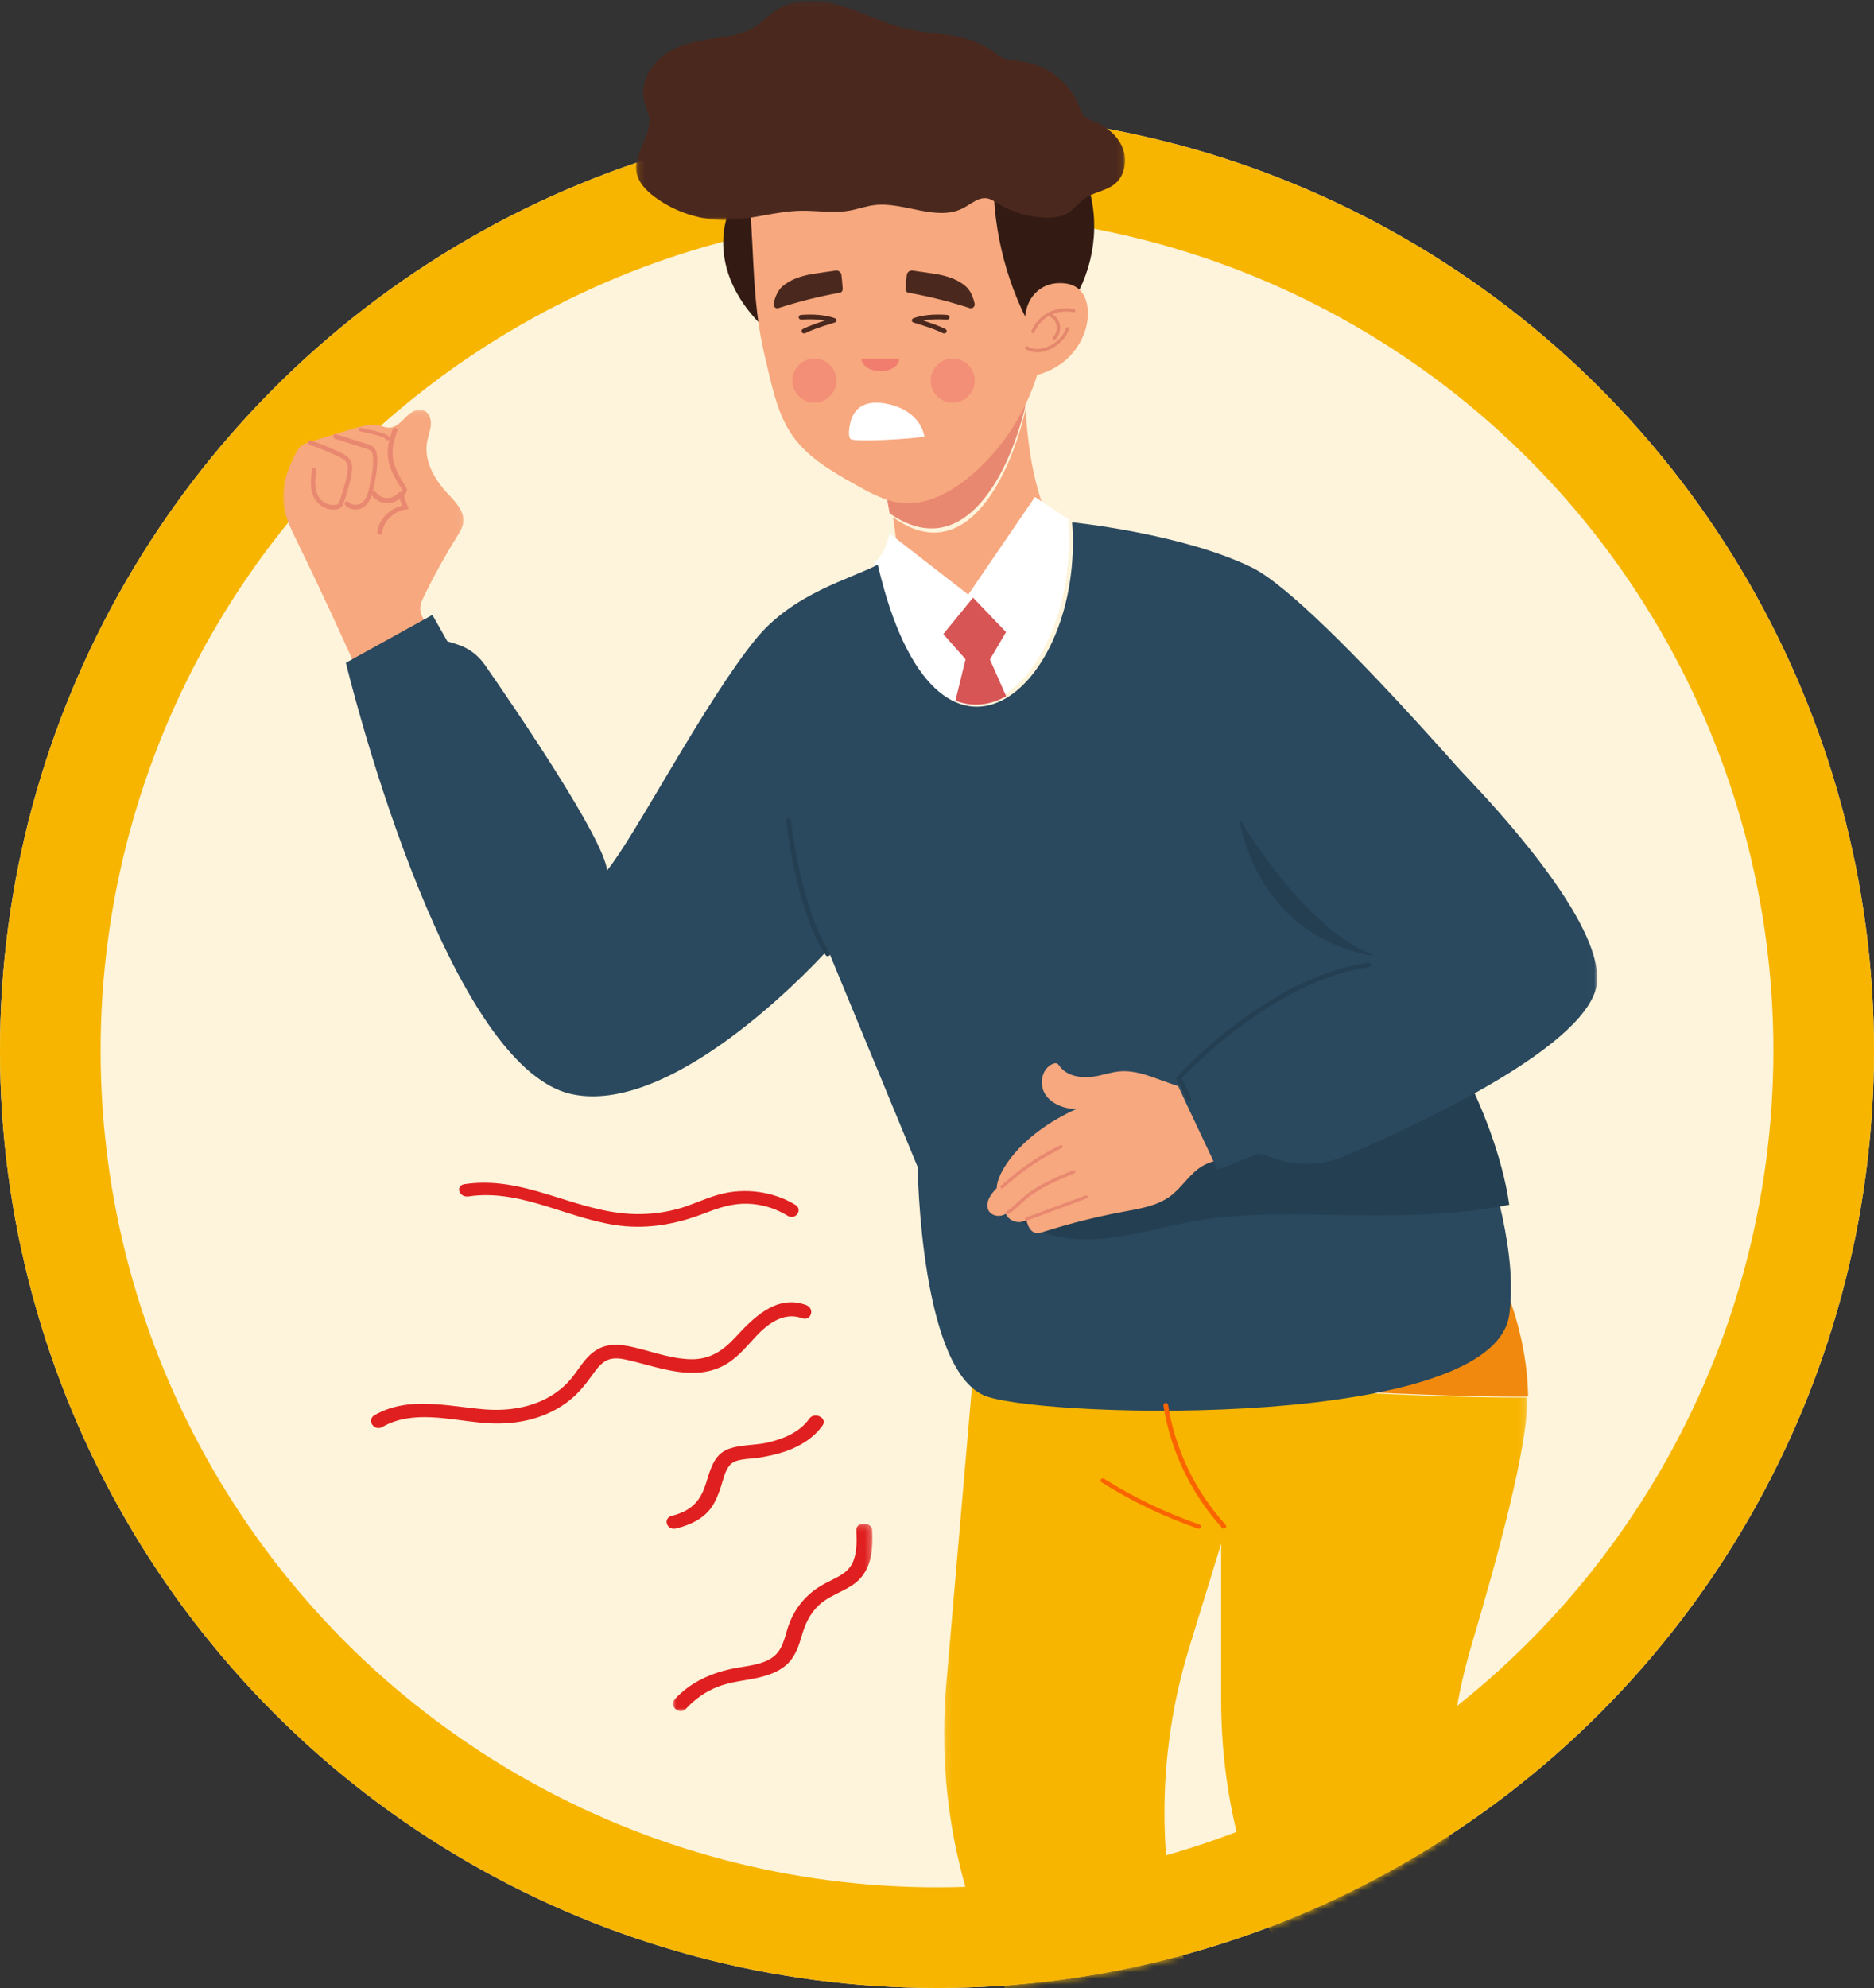 <?xml version="1.0" encoding="UTF-8"?>
<svg width="298px" height="316px" viewBox="0 0 298 316" version="1.1" xmlns="http://www.w3.org/2000/svg" xmlns:xlink="http://www.w3.org/1999/xlink">
    <rect x="0" y="0" width="298" height="316" fill="#333333" stroke="none"/>
    <!-- Generator: Sketch 61.1 (89650) - https://sketch.com -->
    <title>Group</title>
    <desc>Created with Sketch.</desc>
    <defs>
        <path d="M149,348 C231.29,348 298,281.29 298,199 C298,116.71 231.29,0 149,0 C66.71,0 0,116.71 0,199 C0,281.29 66.71,348 149,348 Z" id="path-1"></path>
        <polygon id="path-3" points="0.128 0.114 92.836 0.114 92.836 109 0.128 109"></polygon>
        <polygon id="path-5" points="0 0.095 28.897 0.095 28.897 44.966 0 44.966"></polygon>
        <polygon id="path-7" points="0.14 0.151 77.901 0.151 77.901 34.982 0.14 34.982"></polygon>
        <polygon id="path-9" points="0.111 0.043 66.992 0.043 66.992 68.962 0.111 68.962"></polygon>
        <polygon id="path-11" points="0.002 0.191 31.726 0.191 31.726 30 0.002 30"></polygon>
    </defs>
    <g id="Page-1" stroke="none" stroke-width="1" fill="none" fill-rule="evenodd">
        <g id="Slide_5" transform="translate(-571, -394)">
            <g id="Group" transform="translate(571, 362)">
                <circle id="Oval" fill="#FEF4DB" cx="149" cy="199" r="149"></circle>
                <circle id="Oval" stroke="#F7B500" stroke-width="16" cx="149" cy="199" r="141"></circle>
                <g id="Group-83">
                    <mask id="mask-2" fill="white">
                        <use xlink:href="#path-1"></use>
                    </mask>
                    <g id="Mask" opacity="0.075"></g>
                    <g mask="url(#mask-2)">
                        <g transform="translate(45, 32)">
                            <g id="Group-3" stroke-width="1" fill="none" transform="translate(105, 212)">
                                <mask id="mask-4" fill="white">
                                    <use xlink:href="#path-3"></use>
                                </mask>
                                <g id="Clip-2"></g>
                                <path d="M92.836,10.812 C92.836,10.583 92.834,10.356 92.83,10.129 C87.259,10.174 81.677,10.012 76.119,9.806 C52.239,8.923 28.006,7.193 5.281,0.114 L0.46,55.859 C-0.958,72.264 2.186,88.741 9.544,103.469 L12.308,109 L41.441,109 C33.969,90.129 33.148,69.274 39.113,49.874 L44.189,33.365 L44.189,58.416 C44.189,73.204 47.861,87.761 54.875,100.777 L59.306,109 L87.065,109 L86.946,108.71 C79.238,89.856 78.209,68.933 84.025,49.411 C88.472,34.484 92.836,18.003 92.836,10.812" id="Fill-1" fill="#F7B500" mask="url(#mask-4)"></path>
                            </g>
                            <path d="M198,221.992 C197.758,207.351 189.994,196 189.994,196 L110.433,206.676 L110,211.762 C132.842,218.993 157.2,220.761 181.203,221.663 C186.789,221.873 192.4,222.038 198,221.992" id="Fill-4" fill="#F1890E"></path>
                            <g id="Group-8" stroke-width="1" fill="none" transform="translate(0, 65)">
                                <mask id="mask-6" fill="white">
                                    <use xlink:href="#path-5"></use>
                                </mask>
                                <g id="Clip-7"></g>
                                <path d="M28.897,41.34 C26.482,39.19 24.374,36.69 22.66,33.941 C22.237,33.263 21.825,32.526 21.823,31.725 C21.822,31.04 22.122,30.395 22.421,29.78 C23.997,26.538 25.744,23.38 27.651,20.323 C28.102,19.601 28.574,18.851 28.67,18.003 C28.873,16.192 27.363,14.715 26.125,13.385 C24.059,11.166 22.365,8.2 22.919,5.209 C23.087,4.305 23.455,3.437 23.514,2.519 C23.574,1.601 23.215,0.556 22.368,0.211 C21.356,-0.201 20.267,0.561 19.496,1.34 C18.725,2.118 17.865,3.031 16.774,2.981 C16.378,2.963 16.001,2.813 15.616,2.714 C13.99,2.296 12.286,2.789 10.68,3.279 C8.627,3.905 6.575,4.53 4.523,5.156 C3.969,5.325 3.4,5.502 2.947,5.864 C2.461,6.252 2.153,6.818 1.873,7.375 C0.703,9.707 -0.212,12.284 0.043,14.885 C0.249,16.992 1.203,18.94 2.131,20.84 C6.023,28.801 9.746,36.845 13.298,44.966 L28.897,41.34 Z" id="Fill-6" fill="#F7A87E" mask="url(#mask-6)"></path>
                            </g>
                            <path d="M118.101,65 C115.727,75.46 108.651,90.626 97,82.212 C97.46,85.112 97.792,88.042 97.925,91.04 C99.525,92.944 100.824,94.891 102.531,96.699 C104.239,98.507 106.294,100.086 108.698,100.725 C111.101,101.363 113.892,100.914 115.64,99.144 C117.287,97.477 117.752,95.019 118.371,92.759 C119.25,89.554 120.26,86.19 122,83.359 C119.451,77.574 118.443,71.341 118.101,65" id="Fill-9" fill="#F7A87E"></path>
                            <path d="M118,64.742 C117.744,60.175 117.853,55.551 117.979,51 C109.709,55.875 101.27,61.29 93,66.166 C94.323,71.363 95.613,76.435 96.467,81.604 C108.356,89.847 115.578,74.989 118,64.742" id="Fill-11" fill="#E98870"></path>
                            <path d="M124.875,82.524 L119.571,79 L108.971,94.517 L96.444,84.784 C96.444,84.784 95.707,88.394 94.138,89.242 C94.093,89.265 94.045,89.289 94,89.313 C103.344,129.638 126.919,109.097 124.875,82.524" id="Fill-13" fill="#FFFFFF"></path>
                            <path d="M200,137.226 C200,137.226 165.164,95.592 154.031,90.181 C142.897,84.771 125.523,83.029 125.523,83.029 L125.484,83 C127.53,109.445 103.934,129.888 94.581,89.756 C90.185,92.062 81.114,94.307 75.19,101.573 C67.041,111.569 55.897,133.076 51.535,138.354 C51.062,133.338 36.996,112.722 32.083,105.655 C31.008,104.108 29.446,102.966 27.646,102.408 L26.137,101.94 L23.757,97.745 L10,105.353 C10,105.353 25.456,169.582 45.963,173.931 C62.949,177.533 86.653,150.96 86.653,150.96 L100.926,185.502 C100.926,185.502 101.329,218.496 112,222 C122.672,225.504 192.408,227.187 195,209 C197.592,190.813 181.13,158.849 181.13,158.849 L200,137.226 Z" id="Fill-15" fill="#2A485E"></path>
                            <path d="M186.199,154 C174.635,159.588 164.197,167.28 152.664,172.934 C140.768,178.767 127.758,182.403 116.595,189.53 C115.699,190.102 114.694,191.049 115.088,192.033 C115.199,192.31 115.412,192.534 115.626,192.742 C119.295,196.303 124.821,197.307 129.929,196.923 C135.036,196.54 139.971,194.963 145.015,194.079 C152.923,192.693 161.016,193.02 169.044,193.15 C177.729,193.289 186.491,193.181 195,191.505 C192.7,175.586 181.552,159.306 181.552,159.306 L186.199,154 Z" id="Fill-17" fill="#243F52"></path>
                            <path d="M152,130 C152,130 162.754,148.393 174,152 C174,152 156.086,150.709 152,130" id="Fill-19" fill="#243F52"></path>
                            <path d="M149.623,243 C149.52,243 149.418,242.958 149.343,242.877 C144.435,237.491 141.119,230.584 140.004,223.428 C139.973,223.225 140.114,223.035 140.32,223.004 C140.524,222.973 140.718,223.112 140.749,223.315 C141.841,230.331 145.092,237.102 149.904,242.38 C150.042,242.533 150.03,242.768 149.875,242.905 C149.803,242.969 149.713,243 149.623,243" id="Fill-21" fill="#FA6400"></path>
                            <path d="M145.625,243 C145.581,243 145.535,242.993 145.491,242.977 C140.076,241.093 134.919,238.616 130.16,235.617 C129.991,235.51 129.949,235.298 130.067,235.145 C130.186,234.991 130.419,234.954 130.589,235.061 C135.298,238.03 140.402,240.481 145.76,242.345 C145.953,242.412 146.049,242.608 145.975,242.783 C145.918,242.918 145.776,243 145.625,243" id="Fill-23" fill="#FA6400"></path>
                            <path d="M77.438,52.936 C74.608,50.471 72.229,47.432 70.962,43.938 C69.694,40.443 69.607,36.47 71.138,33.078 C74.293,32.688 76.845,31.39 80,31 C79.763,37.768 78.226,44.612 79.633,51.241 C79.785,51.957 79.687,53.034 78.941,52.999 C78.425,52.975 77.954,52.965 77.438,52.936" id="Fill-25" fill="#331B14"></path>
                            <path d="M121.449,46.435 C122.388,57.415 117.655,68.73 109.183,75.758 C106.141,78.282 102.362,80.341 98.43,79.953 C95.808,79.694 93.423,78.378 91.122,77.09 C87.375,74.991 83.499,72.779 81.027,69.261 C78.938,66.29 78.051,62.661 77.205,59.126 C76.756,57.249 76.306,55.37 75.96,53.471 C74.191,43.746 75.176,33.638 73,23.996 C74.341,22.712 75.123,21.565 76.827,20.833 C87.382,16.296 99.038,14.188 110.471,15.286 C114.012,15.626 117.855,16.458 120.055,19.259 C122.568,22.459 122.049,26.99 121.717,31.047 C121.306,36.07 121.02,41.414 121.449,46.435" id="Fill-27" fill="#F7A87E"></path>
                            <path d="M128.216,30.165 C130.013,36.647 128.678,43.838 124.653,49.364 C123.288,51.239 121.624,52.943 120.598,55 C115.854,47.403 113.211,38.656 113,29.848 C116.572,28.586 120.767,27.659 124.551,28.12 C125.901,28.285 127.149,29.37 128.216,30.165" id="Fill-29" fill="#331B14"></path>
                            <path d="M105.125,53 C105.055,53 104.983,52.984 104.917,52.95 C103.451,52.191 100.322,51.291 100.291,51.282 C100.123,51.234 100.006,51.096 100,50.938 C99.994,50.779 100.1,50.635 100.264,50.576 C101.639,50.087 103.456,49.904 105.516,50.047 L105.597,50.052 C105.823,50.062 106.005,50.232 106,50.436 C105.995,50.639 105.814,50.802 105.587,50.802 C105.57,50.802 105.524,50.8 105.452,50.795 C104.114,50.702 102.861,50.758 101.805,50.952 C102.881,51.295 104.396,51.815 105.334,52.3 C105.533,52.403 105.602,52.632 105.487,52.812 C105.41,52.932 105.269,53 105.125,53" id="Fill-31" fill="#4B281D"></path>
                            <path d="M82.875,53 C82.945,53 83.017,52.984 83.083,52.95 C84.549,52.191 87.678,51.291 87.709,51.282 C87.878,51.234 87.994,51.096 88,50.938 C88.006,50.779 87.9,50.635 87.737,50.576 C86.361,50.087 84.544,49.904 82.484,50.047 L82.403,50.052 C82.177,50.062 81.995,50.232 82,50.436 C82.005,50.639 82.186,50.802 82.413,50.802 C82.43,50.802 82.476,50.8 82.548,50.795 C83.886,50.702 85.139,50.758 86.195,50.952 C85.119,51.295 83.604,51.815 82.666,52.3 C82.467,52.403 82.398,52.632 82.513,52.812 C82.59,52.932 82.731,53 82.875,53" id="Fill-33" fill="#4B281D"></path>
                            <path d="M109.983,48.243 C110.092,48.715 109.652,49.118 109.191,48.968 C106.061,47.95 102.861,47.145 99.622,46.561 C99.449,46.53 99.264,46.493 99.143,46.366 C98.987,46.202 98.992,45.948 99.007,45.722 C99.054,45.051 99.117,44.38 99.195,43.711 C99.249,43.252 99.671,42.94 100.128,43.01 C101.357,43.196 102.612,43.35 103.826,43.555 C105.546,43.844 107.245,44.371 108.565,45.51 C109.362,46.198 109.777,47.342 109.983,48.243" id="Fill-35" fill="#4B281D"></path>
                            <path d="M78.017,48.243 C77.908,48.715 78.348,49.118 78.809,48.968 C81.939,47.95 85.139,47.145 88.378,46.561 C88.551,46.53 88.736,46.493 88.857,46.366 C89.013,46.202 89.008,45.948 88.993,45.722 C88.946,45.051 88.883,44.38 88.805,43.711 C88.751,43.252 88.329,42.94 87.872,43.01 C86.643,43.196 85.388,43.35 84.174,43.555 C82.454,43.844 80.755,44.371 79.435,45.51 C78.638,46.198 78.223,47.342 78.017,48.243" id="Fill-37" fill="#4B281D"></path>
                            <path d="M92.001,57 C92.001,57.006 92,57.011 92,57.017 C92,58.112 93.343,59 95,59 C96.657,59 98,58.112 98,57.017 C98,57.011 97.999,57.006 97.999,57 L92.001,57 Z" id="Fill-39" fill="#F17D6F"></path>
                            <path d="M116,59.979 C118.857,60.142 121.793,59.339 124.061,57.563 C126.328,55.788 127.869,53.018 127.993,50.11 C128.061,48.506 127.625,46.752 126.358,45.796 C125.39,45.066 124.105,44.925 122.905,45.031 C122.889,45.033 122.872,45.034 122.855,45.036 C120.547,45.255 118.667,47.019 118.192,49.327 L116,59.979 Z" id="Fill-41" fill="#F7A87E"></path>
                            <path d="M122.356,49.947 C122.49,50.023 122.621,50.12 122.747,50.236 C123.261,50.709 123.567,51.372 123.587,52.055 C123.608,52.738 123.343,53.416 122.859,53.918 C122.805,53.974 122.73,54.001 122.656,54 C122.593,53.999 122.53,53.976 122.48,53.931 C122.372,53.835 122.365,53.673 122.466,53.568 C122.855,53.165 123.068,52.619 123.052,52.07 C123.035,51.521 122.789,50.987 122.376,50.606 C122.225,50.467 121.995,50.302 121.728,50.26 C120.736,50.842 119.939,51.749 119.518,52.787 C119.476,52.891 119.371,52.953 119.262,52.951 C119.232,52.95 119.201,52.945 119.171,52.933 C119.033,52.882 118.965,52.733 119.018,52.601 C119.521,51.361 120.511,50.29 121.734,49.663 C122.958,49.036 124.436,48.842 125.79,49.131 C125.935,49.161 126.026,49.299 125.994,49.437 C125.961,49.576 125.819,49.663 125.674,49.632 C124.576,49.399 123.389,49.514 122.356,49.947" id="Fill-43" fill="#E4876D"></path>
                            <path d="M118.032,55.159 C118.099,55.034 118.249,54.991 118.366,55.062 C119.687,55.868 121.346,55.383 122.458,54.66 C123.169,54.199 124.104,53.392 124.525,52.171 C124.572,52.036 124.713,51.966 124.84,52.016 C124.966,52.066 125.032,52.216 124.985,52.351 C124.515,53.713 123.49,54.601 122.713,55.106 C121.919,55.621 120.868,56.024 119.817,55.999 C119.238,55.985 118.658,55.841 118.123,55.515 C118.006,55.444 117.965,55.284 118.032,55.159" id="Fill-45" fill="#E4876D"></path>
                            <g id="Group-49" stroke-width="1" fill="none" transform="translate(56, 0)">
                                <mask id="mask-8" fill="white">
                                    <use xlink:href="#path-7"></use>
                                </mask>
                                <g id="Clip-48"></g>
                                <path d="M51.111,5.793 C48.409,5.268 45.634,5.182 42.956,4.546 C39.489,3.723 36.292,2.005 32.882,0.965 C29.473,-0.074 25.564,-0.357 22.544,1.559 C21.247,2.381 20.195,3.56 18.886,4.362 C16.692,5.707 14.02,5.865 11.487,6.26 C8.884,6.665 6.24,7.398 4.187,9.076 C2.134,10.753 0.798,13.554 1.449,16.15 C1.664,17.006 2.079,17.808 2.207,18.683 C2.632,21.594 -0.191,24.218 0.172,27.137 C0.393,28.915 1.756,30.318 3.185,31.365 C6.447,33.756 10.478,35.044 14.498,34.98 C18.464,34.916 22.33,33.584 26.296,33.502 C28.897,33.447 31.523,33.931 34.086,33.48 C35.39,33.25 36.648,32.783 37.96,32.612 C42.758,31.99 47.943,35.329 52.229,33.048 C53.445,32.401 54.614,31.302 55.969,31.528 C56.578,31.63 57.108,31.995 57.637,32.321 C59.938,33.737 62.606,34.532 65.295,34.603 C66.465,34.634 67.682,34.517 68.698,33.925 C69.757,33.309 70.492,32.24 71.5,31.541 C72.999,30.503 74.998,30.347 76.379,29.151 C77.906,27.829 78.271,25.436 77.532,23.539 C76.793,21.643 75.124,20.234 73.273,19.448 C72.581,19.154 71.824,18.915 71.324,18.345 C70.938,17.904 70.757,17.322 70.543,16.774 C69.135,13.164 65.714,10.531 61.987,9.858 C59.939,9.488 59.041,9.843 57.395,8.542 C55.533,7.07 53.419,6.241 51.111,5.793" id="Fill-47" fill="#4B281D" mask="url(#mask-8)"></path>
                            </g>
                            <path d="M110,60.5 C110,62.433 108.433,64 106.5,64 C104.567,64 103,62.433 103,60.5 C103,58.567 104.567,57 106.5,57 C108.433,57 110,58.567 110,60.5" id="Fill-50" fill="#F38E77"></path>
                            <path d="M88,60.5 C88,62.433 86.433,64 84.5,64 C82.567,64 81,62.433 81,60.5 C81,58.567 82.567,57 84.5,57 C86.433,57 88,58.567 88,60.5" id="Fill-52" fill="#F38E77"></path>
                            <path d="M91.408,65.013 C92.652,63.868 94.488,63.852 96.097,64.196 C97.427,64.481 98.737,64.981 99.825,65.848 C100.913,66.714 101.763,67.975 102,69.405 C99.924,69.777 90.693,70.322 90.225,69.755 C89.806,69.249 90.076,67.835 90.204,67.252 C90.393,66.396 90.778,65.592 91.408,65.013" id="Fill-54" fill="#FFFFFF"></path>
                            <path d="M114.981,100.473 L109.735,95 L105,100.788 L108.543,104.799 L106.928,111.376 C109.669,112.443 112.443,112.099 115,110.67 L112.418,104.828 L114.981,100.473 Z" id="Fill-56" fill="#D75555"></path>
                            <path d="M7.989,81 C6.781,81 5.578,80.293 4.973,79.169 C4.213,77.756 4.439,75.993 4.604,74.705 C4.63,74.505 4.803,74.365 4.99,74.392 C5.178,74.419 5.309,74.604 5.284,74.804 C5.087,76.338 4.972,77.698 5.568,78.804 C6.134,79.857 7.355,80.451 8.471,80.219 C8.569,80.198 8.69,80.167 8.764,80.105 C8.859,80.027 8.922,79.87 8.988,79.688 C9.479,78.343 9.877,76.948 10.172,75.539 C10.319,74.834 10.416,74.107 10.125,73.571 C9.868,73.098 9.33,72.816 8.801,72.568 C7.258,71.846 6.017,71.311 4.24,70.715 C4.06,70.655 3.959,70.45 4.016,70.257 C4.073,70.063 4.265,69.956 4.446,70.017 C6.252,70.622 7.512,71.165 9.077,71.898 C9.71,72.194 10.358,72.539 10.718,73.204 C11.127,73.958 11.019,74.849 10.841,75.699 C10.539,77.143 10.131,78.575 9.627,79.953 C9.552,80.161 9.437,80.474 9.185,80.683 C8.996,80.84 8.775,80.901 8.603,80.937 C8.4,80.98 8.194,81 7.989,81" id="Fill-58" fill="#E98870"></path>
                            <path d="M11.552,81 C10.964,81 10.376,80.777 9.928,80.339 C9.788,80.202 9.773,79.964 9.894,79.806 C10.015,79.648 10.226,79.631 10.365,79.768 C10.954,80.344 11.919,80.405 12.561,79.906 C13.309,79.324 13.589,78.212 13.831,77.026 C14.127,75.573 14.433,74.071 14.299,72.587 C14.275,72.318 14.231,72.015 14.091,71.811 C13.917,71.554 13.59,71.434 13.213,71.315 L8.244,69.741 C8.066,69.685 7.963,69.477 8.012,69.276 C8.062,69.075 8.247,68.958 8.424,69.014 L13.393,70.588 C13.774,70.709 14.296,70.874 14.621,71.35 C14.863,71.704 14.93,72.135 14.964,72.51 C15.109,74.119 14.79,75.682 14.482,77.195 C14.22,78.479 13.885,79.793 12.94,80.528 C12.532,80.844 12.042,81 11.552,81" id="Fill-60" fill="#E98870"></path>
                            <path d="M16.632,70 C16.485,70 16.346,69.933 16.289,69.824 C16.136,69.528 15.841,69.433 15.289,69.277 C15.165,69.242 15.037,69.206 14.907,69.165 C14.453,69.022 13.737,68.874 13.162,68.755 C12.261,68.569 12.122,68.541 12.031,68.386 C11.949,68.247 12.034,68.084 12.22,68.023 C12.347,67.982 12.488,67.998 12.591,68.057 C12.706,68.091 13.065,68.165 13.358,68.225 C13.954,68.348 14.695,68.502 15.192,68.658 C15.314,68.696 15.433,68.73 15.549,68.762 C16.113,68.922 16.696,69.087 16.975,69.626 C17.048,69.767 16.954,69.927 16.765,69.981 C16.721,69.994 16.676,70 16.632,70 L16.632,70 Z" id="Fill-62" fill="#E98870"></path>
                            <path d="M15.383,85 C15.37,85 15.357,84.999 15.344,84.998 C15.133,84.978 14.98,84.805 15.002,84.611 C15.122,83.531 15.643,82.511 16.47,81.739 C17.244,81.017 18.081,80.557 18.962,80.368 L18.732,79.775 C18.601,79.44 18.359,78.817 18.675,78.289 C18.722,78.21 18.777,78.142 18.826,78.082 C18.875,78.02 18.931,77.95 18.939,77.912 C18.952,77.848 18.861,77.704 18.812,77.627 C17.773,75.99 16.828,74.37 16.679,72.558 C16.546,70.947 16.964,69.697 17.447,68.249 C17.51,68.063 17.724,67.959 17.925,68.016 C18.128,68.073 18.241,68.271 18.178,68.458 C17.718,69.836 17.32,71.027 17.442,72.505 C17.579,74.166 18.48,75.707 19.472,77.27 C19.578,77.437 19.755,77.716 19.692,78.038 C19.652,78.239 19.534,78.386 19.44,78.504 C19.406,78.545 19.371,78.586 19.345,78.631 C19.208,78.86 19.328,79.218 19.452,79.536 L20,80.945 L19.519,80.995 C18.629,81.088 17.81,81.494 17.014,82.236 C16.31,82.894 15.865,83.763 15.763,84.683 C15.743,84.864 15.577,85 15.383,85" id="Fill-64" fill="#E98870"></path>
                            <path d="M16.584,80 C16.533,80 16.482,79.999 16.431,79.996 C15.516,79.946 14.637,79.451 14.08,78.672 C13.949,78.488 13.982,78.226 14.153,78.086 C14.324,77.946 14.569,77.981 14.7,78.164 C15.119,78.751 15.781,79.124 16.47,79.161 C17.163,79.197 17.854,78.898 18.326,78.359 C18.473,78.19 18.719,78.182 18.877,78.34 C19.034,78.497 19.042,78.762 18.895,78.93 C18.302,79.607 17.448,80 16.584,80" id="Fill-66" fill="#E98870"></path>
                            <path d="M151,183.788 C150.53,183.907 150.06,184.025 149.59,184.143 C148.423,184.437 147.237,184.738 146.201,185.347 C144.194,186.527 142.998,188.707 141.138,190.104 C139.032,191.685 136.299,192.117 133.701,192.598 C129.394,193.396 125.139,194.463 120.968,195.792 C120.549,195.925 120.106,196.063 119.677,195.969 C118.8,195.777 118.422,194.772 118.19,193.912 C117.126,194.651 115.419,194.14 114.947,192.94 C113.084,194.089 110.209,192.146 113.504,188.846 C113.432,186.717 116.859,180.508 126.129,176.287 C124.212,176.248 122.18,175.504 121.176,173.886 C120.172,172.268 120.695,169.737 122.493,169.077 C122.663,169.015 122.852,168.97 123.025,169.025 C123.244,169.096 123.379,169.308 123.515,169.492 C124.815,171.263 127.426,171.456 129.59,171.009 C130.742,170.771 131.871,170.4 133.043,170.298 C137.49,169.908 141.561,173.388 146.016,173.109 C147.967,176.533 149.921,180.005 151,183.788" id="Fill-68" fill="#F7A87E"></path>
                            <path d="M114.34,189 L114,188.603 C116.075,186.818 117.327,185.741 119.603,184.275 C120.736,183.545 122.014,182.831 123.625,182.027 C123.754,181.963 123.909,182.016 123.973,182.146 C124.037,182.275 123.984,182.433 123.855,182.497 C122.262,183.292 121,183.997 119.883,184.717 C117.637,186.163 116.396,187.231 114.34,189" id="Fill-70" fill="#E98870"></path>
                            <path d="M115.26,193 C115.172,193 115.087,192.955 115.038,192.873 C114.963,192.748 115.002,192.585 115.124,192.508 C115.734,192.126 116.301,191.597 116.848,191.085 C117.073,190.875 117.298,190.665 117.526,190.465 C119.899,188.376 122.82,187.178 125.644,186.019 C125.777,185.965 125.928,186.031 125.981,186.167 C126.035,186.303 125.97,186.458 125.837,186.512 C123.052,187.655 120.172,188.836 117.864,190.868 C117.64,191.064 117.419,191.271 117.197,191.478 C116.632,192.006 116.047,192.552 115.395,192.961 C115.352,192.988 115.306,193 115.26,193" id="Fill-72" fill="#E98870"></path>
                            <path d="M118.264,194 C118.156,194 118.055,193.937 118.016,193.836 C117.966,193.707 118.036,193.563 118.173,193.516 C118.444,193.422 118.713,193.322 118.982,193.223 L127.64,190.017 C127.774,189.967 127.928,190.031 127.982,190.159 C128.035,190.287 127.968,190.432 127.832,190.483 L119.174,193.688 C118.902,193.789 118.629,193.89 118.355,193.985 C118.325,193.995 118.294,194 118.264,194" id="Fill-74" fill="#E98870"></path>
                            <path d="M86.618,152 C86.491,152 86.367,151.939 86.295,151.829 C83.795,148.009 82.217,142.383 81.333,138.336 C80.379,133.965 80.006,130.439 80.002,130.404 C79.981,130.203 80.134,130.023 80.344,130.003 C80.552,129.978 80.741,130.129 80.762,130.331 C80.777,130.47 82.264,144.291 86.941,151.437 C87.054,151.609 87,151.836 86.821,151.944 C86.758,151.982 86.688,152 86.618,152" id="Fill-76" fill="#243F52"></path>
                            <g id="Group-80" stroke-width="1" fill="none" transform="translate(142, 117)">
                                <mask id="mask-10" fill="white">
                                    <use xlink:href="#path-9"></use>
                                </mask>
                                <g id="Clip-79"></g>
                                <path d="M39.812,0.043 C39.812,0.043 67.557,26.233 66.983,38.885 C66.531,48.841 38.606,61.751 26.721,66.802 C23.389,68.219 19.66,68.4 16.203,67.32 L13.128,66.36 L6.62,68.962 L0.111,55.167 L32.394,36.425 L19.897,19.246 L39.812,0.043 Z" id="Fill-78" fill="#2A485E" mask="url(#mask-10)"></path>
                            </g>
                            <path d="M144.088,175 C143.953,175 143.822,174.926 143.757,174.799 L142,171.35 L142.166,171.164 C142.307,171.005 156.501,155.315 172.577,153.004 C172.778,152.975 172.967,153.113 172.996,153.313 C173.025,153.513 172.885,153.699 172.683,153.728 C157.808,155.867 144.524,169.706 142.889,171.466 L144.419,174.469 C144.511,174.65 144.437,174.87 144.254,174.961 C144.201,174.987 144.145,175 144.088,175" id="Fill-81" fill="#243F52"></path>
                        </g>
                    </g>
                </g>
                <g id="Group-10" transform="translate(59, 220)">
                    <path d="M67.477,3.512 C64.057,1.414 59.535,0.752 55.468,1.837 C53.085,2.472 50.947,3.6 48.556,4.222 C46.127,4.853 43.571,5.102 41.032,4.942 C31.978,4.37 24.252,-1.177 14.88,0.227 C13.339,0.458 13.992,2.402 15.527,2.172 C24.2,0.873 32.023,6.225 40.466,6.919 C44.973,7.289 49.159,6.366 53.211,4.799 C55.351,3.971 57.437,3.274 59.84,3.334 C62.195,3.392 64.368,4.101 66.248,5.254 C67.508,6.028 68.724,4.278 67.477,3.512" id="Fill-1" fill="#E02020"></path>
                    <path d="M57.832,24.678 C56.015,26.62 53.983,28.074 50.991,28.058 C48.195,28.045 45.495,27.107 42.845,26.422 C40.539,25.826 38.087,25.254 35.937,26.531 C34.165,27.583 33.238,29.348 32.058,30.85 C28.829,34.959 23.537,36.474 18.068,36.024 C12.2,35.541 5.927,33.856 0.567,36.943 C-0.756,37.704 0.477,39.587 1.81,38.82 C6.518,36.109 12.311,37.643 17.465,38.143 C22.381,38.62 27.116,37.814 31.015,35.012 C32.733,33.778 33.957,32.267 35.139,30.634 C35.704,29.853 36.306,28.957 37.18,28.408 C38.395,27.644 39.768,27.932 41.104,28.247 C45.8,29.351 50.996,31.468 55.708,29.248 C58.011,28.163 59.521,26.237 61.138,24.499 C62.911,22.593 65.546,20.434 68.531,21.534 C69.992,22.072 70.63,19.97 69.186,19.438 C64.306,17.64 60.545,21.778 57.832,24.678 Z" id="Fill-3" fill="#E02020"></path>
                    <path d="M69.697,37.501 C68.192,39.636 65.606,40.742 62.865,41.343 C60.695,41.819 57.462,41.578 55.748,42.925 C54.127,44.198 53.72,46.52 53.113,48.24 C52.246,50.694 50.837,52.203 47.864,52.93 C46.348,53.301 46.993,55.327 48.516,54.954 C50.935,54.363 53.069,53.292 54.307,51.354 C54.899,50.427 55.274,49.403 55.616,48.393 C55.991,47.285 56.245,45.818 57.062,44.877 C57.982,43.817 60.104,43.946 61.514,43.731 C63.037,43.498 64.538,43.18 65.971,42.676 C68.389,41.825 70.455,40.49 71.816,38.56 C72.633,37.4 70.513,36.344 69.697,37.501" id="Fill-5" fill="#E02020"></path>
                    <g id="Group-9" transform="translate(48, 54)">
                        <mask id="mask-12" fill="white">
                            <use xlink:href="#path-11"></use>
                        </mask>
                        <g id="Clip-8"></g>
                        <path d="M29.169,1.224 C29.237,2.842 29.303,4.528 28.713,6.089 C27.973,8.05 26.146,8.671 24.234,9.673 C21.061,11.337 19.124,13.937 18.204,16.957 C17.709,18.583 17.366,20.438 15.714,21.539 C14.16,22.574 12.034,22.779 10.156,23.112 C6.215,23.811 2.786,25.382 0.29,28.111 C-0.695,29.187 1.081,30.715 2.076,29.626 C3.448,28.127 5.131,26.901 7.174,26.105 C9.118,25.348 11.249,25.171 13.301,24.731 C15.068,24.352 16.829,23.751 18.095,22.595 C19.495,21.315 20.022,19.605 20.511,17.959 C21.048,16.152 21.758,14.495 23.272,13.1 C24.77,11.72 26.745,11.13 28.465,10.019 C31.668,7.95 31.828,4.352 31.695,1.224 C31.637,-0.151 29.11,-0.157 29.169,1.224" id="Fill-7" fill="#E02020" mask="url(#mask-12)"></path>
                    </g>
                </g>
                <path d="" id="Path-5" stroke="#979797"></path>
            </g>
        </g>
    </g>
</svg>